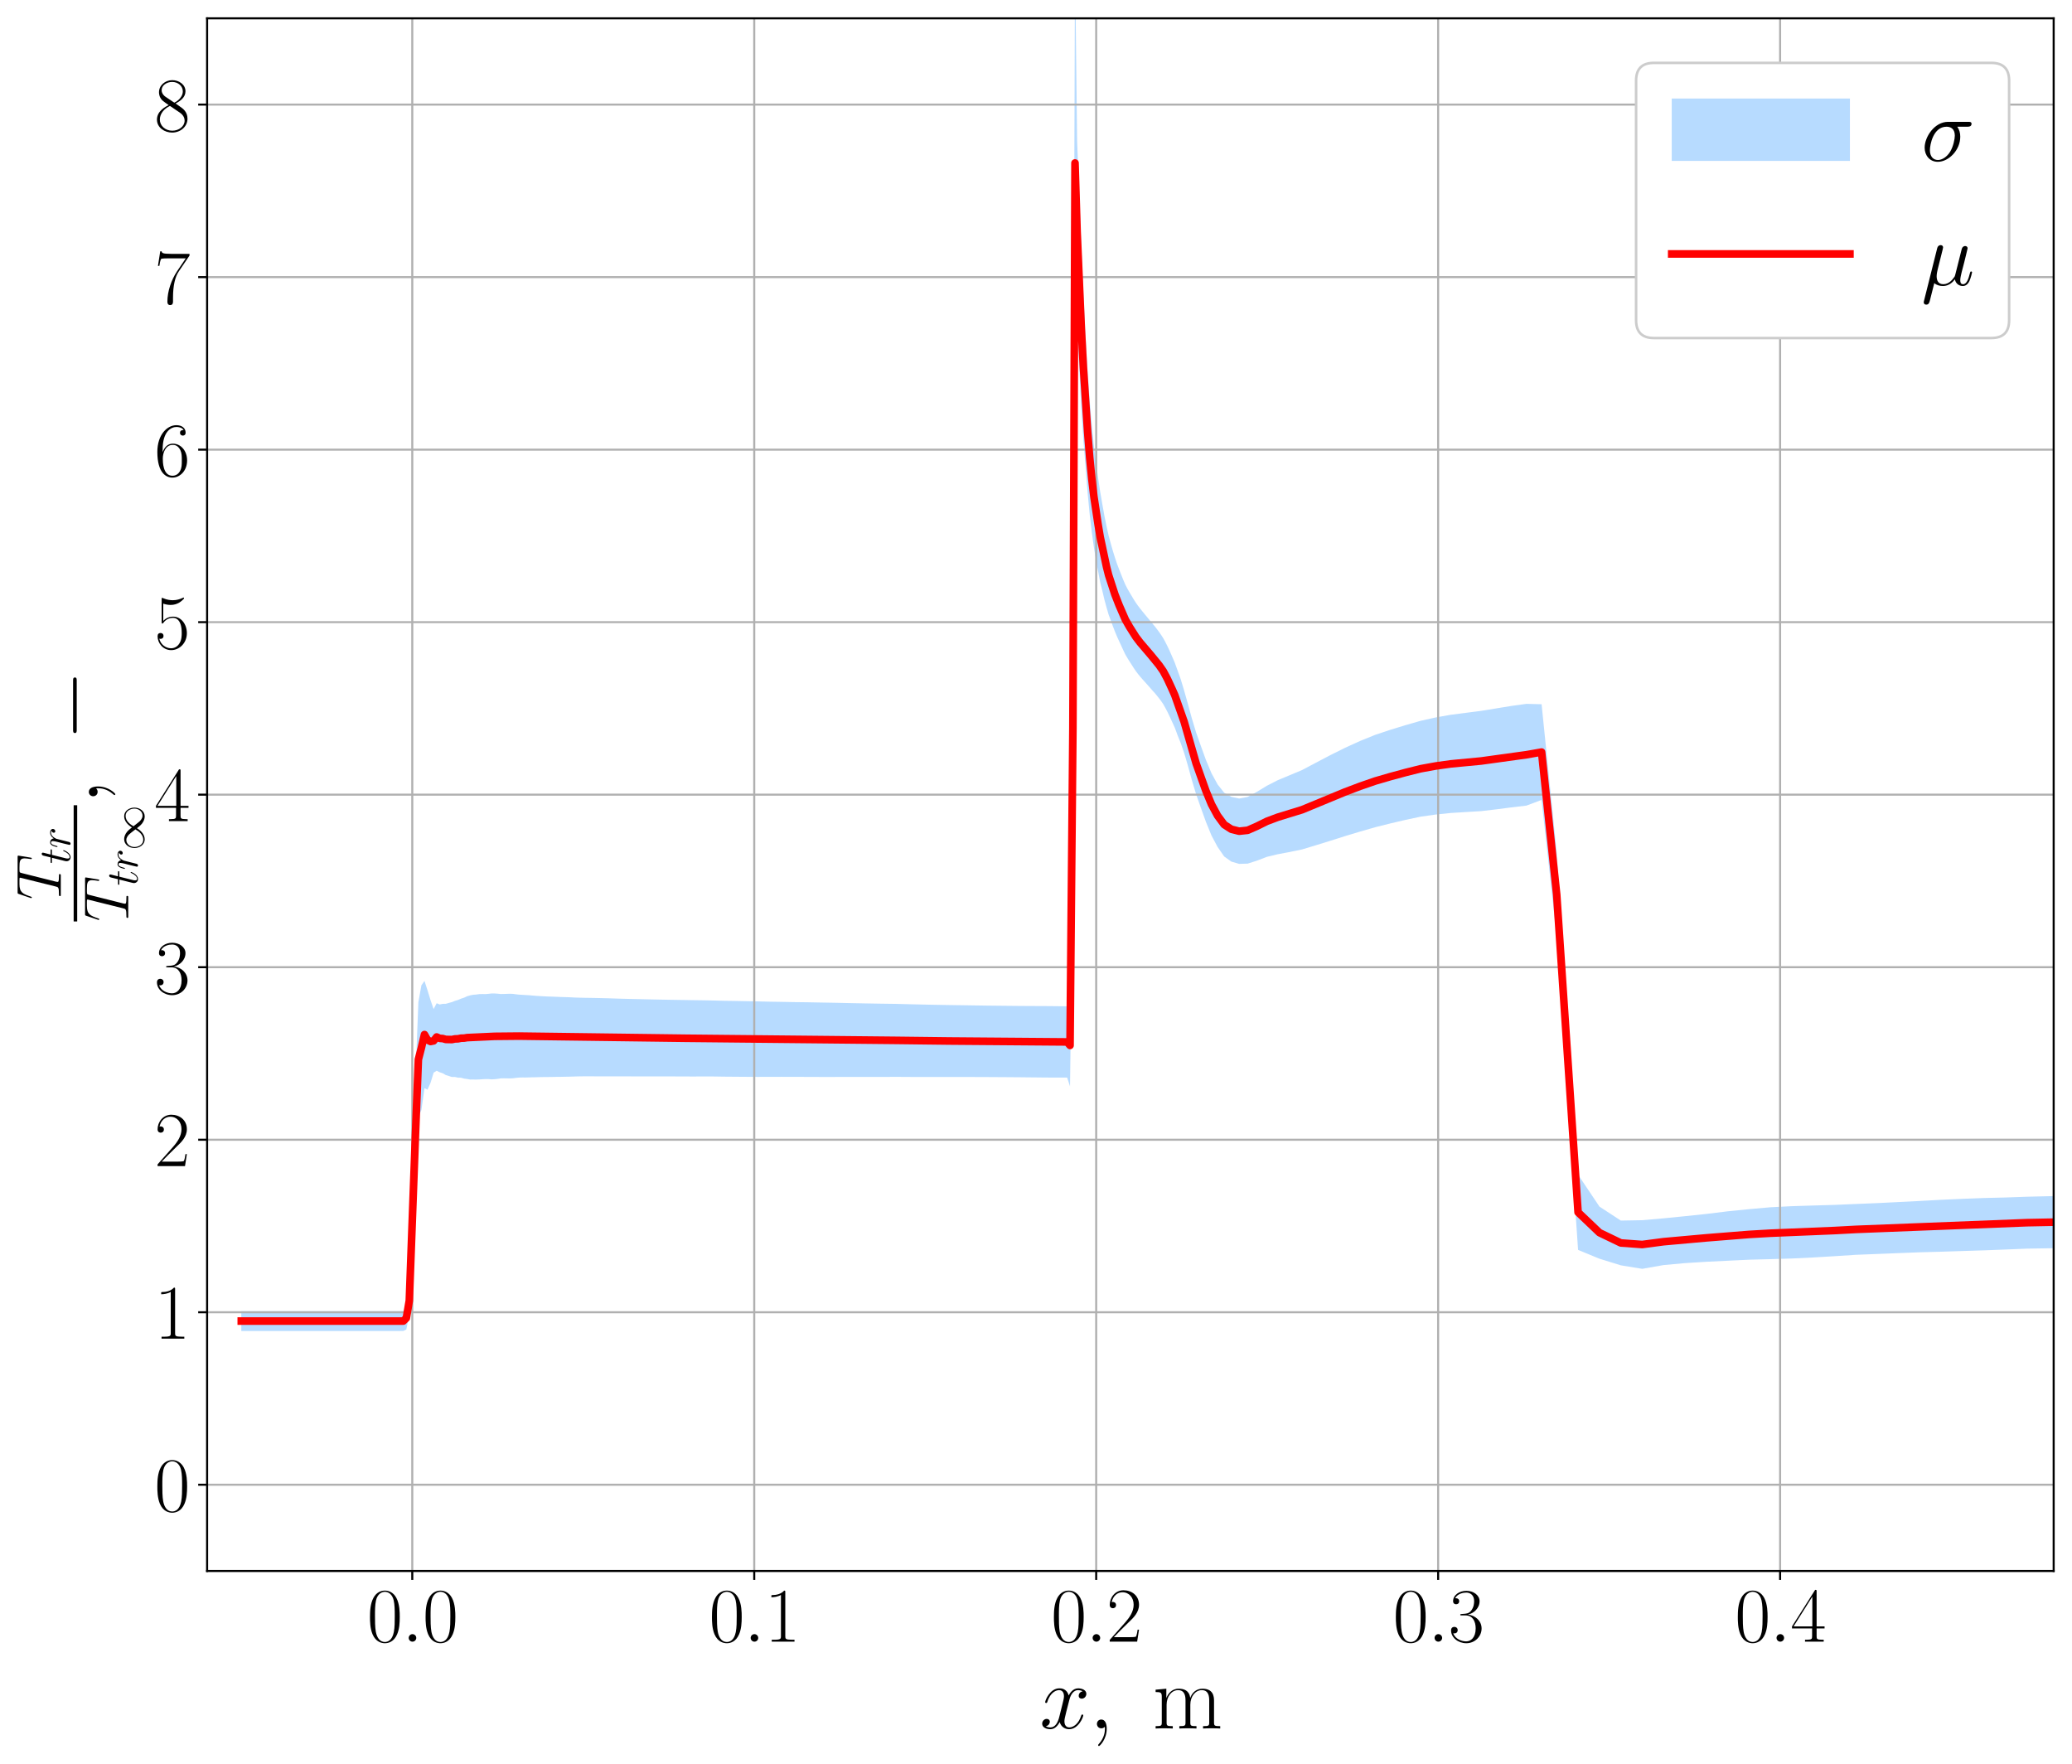<?xml version="1.0" encoding="utf-8" standalone="no"?>
<!DOCTYPE svg PUBLIC "-//W3C//DTD SVG 1.1//EN"
  "http://www.w3.org/Graphics/SVG/1.1/DTD/svg11.dtd">
<svg xmlns:xlink="http://www.w3.org/1999/xlink" width="813.958pt" height="692.806pt" viewBox="0 0 813.958 692.806" xmlns="http://www.w3.org/2000/svg" version="1.1">
 <defs>
  <style type="text/css">*{stroke-linejoin: round; stroke-linecap: butt}</style>
 </defs>
 <g id="figure_1">
  <g id="patch_1">
   <path d="M 0 692.806 
L 813.958 692.806 
L 813.958 0 
L 0 0 
z
" style="fill: #ffffff"/>
  </g>
  <g id="axes_1">
   <g id="patch_2">
    <path d="M 81.358 617.04 
L 806.758 617.04 
L 806.758 7.2 
L 81.358 7.2 
z
" style="fill: #ffffff"/>
   </g>
   <g id="PolyCollection_1">
    <path d="M 94.791 522.77 
L 94.791 514.982 
L 113.048 514.982 
L 126.376 514.982 
L 136.106 514.982 
L 143.208 514.982 
L 148.394 514.982 
L 152.181 514.982 
L 154.946 514.982 
L 156.966 514.982 
L 158.442 514.968 
L 159.621 513.223 
L 160.789 505.365 
L 161.958 462.796 
L 163.155 424.509 
L 164.353 393.59 
L 165.55 386.978 
L 166.748 385.282 
L 167.945 388.95 
L 169.143 392.861 
L 170.341 396.332 
L 171.538 394.029 
L 172.736 394.524 
L 173.933 394.276 
L 175.131 394.259 
L 176.328 393.913 
L 177.526 393.599 
L 178.724 393.106 
L 179.921 392.755 
L 181.119 392.239 
L 182.316 391.849 
L 183.514 391.29 
L 184.711 390.943 
L 185.909 390.708 
L 187.106 390.622 
L 188.304 390.451 
L 189.502 390.422 
L 190.699 390.443 
L 191.897 390.341 
L 193.094 390.2 
L 194.292 390.212 
L 195.489 390.28 
L 196.687 390.414 
L 197.885 390.397 
L 199.082 390.355 
L 200.28 390.315 
L 201.477 390.359 
L 202.675 390.526 
L 203.872 390.656 
L 205.1 390.733 
L 206.372 390.808 
L 207.689 390.887 
L 209.055 391.003 
L 210.471 391.128 
L 211.94 391.215 
L 213.463 391.308 
L 215.042 391.386 
L 216.68 391.438 
L 218.377 391.503 
L 220.136 391.579 
L 221.96 391.631 
L 223.85 391.696 
L 225.812 391.797 
L 227.844 391.866 
L 229.951 391.908 
L 232.137 391.939 
L 234.402 391.983 
L 236.751 392.036 
L 239.187 392.098 
L 241.711 392.189 
L 244.329 392.266 
L 247.044 392.336 
L 249.858 392.398 
L 252.776 392.465 
L 255.801 392.536 
L 258.937 392.6 
L 262.189 392.665 
L 265.561 392.723 
L 269.057 392.775 
L 272.681 392.836 
L 276.439 392.89 
L 280.336 392.961 
L 284.376 393.078 
L 288.565 393.135 
L 292.908 393.223 
L 297.411 393.305 
L 302.08 393.42 
L 306.921 393.499 
L 311.915 393.593 
L 317.053 393.654 
L 322.38 393.757 
L 327.904 393.851 
L 333.631 393.979 
L 339.569 394.095 
L 345.726 394.204 
L 352.11 394.293 
L 358.729 394.466 
L 365.592 394.62 
L 372.709 394.745 
L 380.087 394.853 
L 387.738 394.968 
L 395.291 395.05 
L 400.928 395.108 
L 404.942 395.129 
L 407.801 395.145 
L 409.838 395.15 
L 411.29 395.161 
L 412.431 395.172 
L 413.562 395.181 
L 414.693 395.192 
L 415.824 395.203 
L 416.955 395.214 
L 418.086 395.224 
L 419.217 395.234 
L 420.348 394.504 
L 421.479 236.907 
L 422.304 -16.44 
L 423.128 55.449 
L 423.953 76.274 
L 424.778 97.668 
L 425.603 115.798 
L 426.428 131.474 
L 427.252 145.536 
L 428.077 157.381 
L 428.902 167.081 
L 429.727 175.185 
L 430.552 181.815 
L 431.376 187.667 
L 432.201 193.187 
L 433.026 197.962 
L 433.851 202.606 
L 434.676 206.639 
L 435.5 210.362 
L 436.325 213.403 
L 437.15 216.295 
L 437.975 218.965 
L 438.8 221.419 
L 439.624 223.608 
L 440.449 225.705 
L 441.274 227.788 
L 442.099 229.693 
L 442.924 231.268 
L 443.748 232.723 
L 444.573 234.092 
L 445.398 235.485 
L 446.223 236.755 
L 447.048 237.925 
L 447.872 238.997 
L 448.697 240.034 
L 449.522 241.045 
L 450.347 242.033 
L 451.172 243.028 
L 451.996 244.007 
L 452.821 245.03 
L 453.646 246.003 
L 454.471 247.07 
L 455.296 248.18 
L 456.12 249.356 
L 456.945 250.625 
L 457.77 252.132 
L 458.603 253.777 
L 459.488 255.664 
L 460.451 257.857 
L 461.489 260.265 
L 462.616 263.409 
L 463.84 266.811 
L 465.166 271.22 
L 466.605 276.31 
L 468.17 282.038 
L 469.871 287.695 
L 471.721 292.902 
L 473.733 298.489 
L 475.923 303.709 
L 478.305 308.074 
L 480.899 311.354 
L 483.719 312.985 
L 486.788 313.634 
L 490.122 313.024 
L 493.746 311.002 
L 497.678 308.62 
L 501.937 306.438 
L 506.54 304.521 
L 511.5 302.447 
L 516.818 299.631 
L 522.477 296.656 
L 528.391 293.711 
L 534.33 291.013 
L 540.268 288.609 
L 546.207 286.638 
L 552.145 284.815 
L 558.084 283.107 
L 564.022 281.786 
L 569.961 280.736 
L 575.899 279.97 
L 581.838 279.207 
L 587.776 278.237 
L 593.715 277.269 
L 599.653 276.446 
L 605.592 276.6 
L 611.531 334.841 
L 619.926 461.381 
L 628.322 473.909 
L 636.718 479.401 
L 645.114 479.251 
L 653.51 478.521 
L 661.906 477.681 
L 670.301 476.798 
L 678.697 475.766 
L 687.093 474.92 
L 695.489 474.172 
L 703.885 473.748 
L 712.281 473.485 
L 720.676 473.243 
L 729.072 472.884 
L 737.468 472.541 
L 745.864 472.12 
L 754.26 471.698 
L 762.656 471.231 
L 771.051 470.858 
L 779.447 470.537 
L 787.843 470.335 
L 796.239 470.036 
L 804.635 469.831 
L 813.031 469.618 
L 813.031 490.183 
L 813.031 490.183 
L 804.635 490.288 
L 796.239 490.424 
L 787.843 490.772 
L 779.447 491.093 
L 771.051 491.354 
L 762.656 491.628 
L 754.26 491.853 
L 745.864 492.183 
L 737.468 492.517 
L 729.072 492.847 
L 720.676 493.392 
L 712.281 493.892 
L 703.885 494.299 
L 695.489 494.552 
L 687.093 494.772 
L 678.697 495.175 
L 670.301 495.583 
L 661.906 496.114 
L 653.51 496.877 
L 645.114 498.355 
L 636.718 496.978 
L 628.322 494.381 
L 619.926 490.914 
L 611.531 367.87 
L 605.592 314.178 
L 599.653 316.415 
L 593.715 317.115 
L 587.776 317.887 
L 581.838 318.582 
L 575.899 318.941 
L 569.961 319.308 
L 564.022 319.92 
L 558.084 320.759 
L 552.145 322.019 
L 546.207 323.411 
L 540.268 324.899 
L 534.33 326.603 
L 528.391 328.393 
L 522.477 330.27 
L 516.818 332.02 
L 511.5 333.631 
L 506.54 334.657 
L 501.937 335.519 
L 497.678 336.541 
L 493.746 338.048 
L 490.122 339.204 
L 486.788 339.302 
L 483.719 338.408 
L 480.899 336.388 
L 478.305 332.645 
L 475.923 328.171 
L 473.733 322.804 
L 471.721 317.218 
L 469.871 311.936 
L 468.17 306.272 
L 466.605 300.571 
L 465.166 295.69 
L 463.84 291.881 
L 462.616 288.838 
L 461.489 285.776 
L 460.451 283.513 
L 459.488 281.41 
L 458.603 279.574 
L 457.77 278.005 
L 456.945 276.527 
L 456.12 275.343 
L 455.296 274.259 
L 454.471 273.21 
L 453.646 272.211 
L 452.821 271.32 
L 451.996 270.362 
L 451.172 269.433 
L 450.347 268.507 
L 449.522 267.589 
L 448.697 266.675 
L 447.872 265.711 
L 447.048 264.718 
L 446.223 263.616 
L 445.398 262.407 
L 444.573 261.107 
L 443.748 259.844 
L 442.924 258.508 
L 442.099 257.104 
L 441.274 255.399 
L 440.449 253.582 
L 439.624 251.807 
L 438.8 250.002 
L 437.975 248.013 
L 437.15 245.883 
L 436.325 243.613 
L 435.5 241.396 
L 434.676 238.543 
L 433.851 235.504 
L 433.026 231.998 
L 432.201 228.697 
L 431.376 224.399 
L 430.552 220.008 
L 429.727 215.01 
L 428.902 209.06 
L 428.077 202.088 
L 427.252 193.499 
L 426.428 183.164 
L 425.603 172.947 
L 424.778 160.24 
L 423.953 144.059 
L 423.128 126.487 
L 422.304 144.468 
L 421.479 334.841 
L 420.348 426.707 
L 419.217 423.241 
L 418.086 423.242 
L 416.955 423.243 
L 415.824 423.241 
L 414.693 423.237 
L 413.562 423.233 
L 412.431 423.229 
L 411.29 423.224 
L 409.838 423.212 
L 407.801 423.187 
L 404.942 423.16 
L 400.928 423.116 
L 395.291 423.072 
L 387.738 423.027 
L 380.087 422.997 
L 372.709 422.994 
L 365.592 422.994 
L 358.729 422.993 
L 352.11 422.954 
L 345.726 422.981 
L 339.569 422.973 
L 333.631 422.974 
L 327.904 422.987 
L 322.38 422.99 
L 317.053 422.968 
L 311.915 422.955 
L 306.921 422.943 
L 302.08 422.963 
L 297.411 422.966 
L 292.908 422.942 
L 288.565 422.909 
L 284.376 422.874 
L 280.336 422.81 
L 276.439 422.804 
L 272.681 422.816 
L 269.057 422.811 
L 265.561 422.793 
L 262.189 422.779 
L 258.937 422.771 
L 255.801 422.777 
L 252.776 422.782 
L 249.858 422.788 
L 247.044 422.761 
L 244.329 422.751 
L 241.711 422.749 
L 239.187 422.764 
L 236.751 422.752 
L 234.402 422.758 
L 232.137 422.736 
L 229.951 422.737 
L 227.844 422.758 
L 225.812 422.811 
L 223.85 422.875 
L 221.96 422.909 
L 220.136 422.948 
L 218.377 422.962 
L 216.68 422.993 
L 215.042 423.019 
L 213.463 423.028 
L 211.94 423.057 
L 210.471 423.109 
L 209.055 423.128 
L 207.689 423.173 
L 206.372 423.209 
L 205.1 423.198 
L 203.872 423.239 
L 202.675 423.36 
L 201.477 423.517 
L 200.28 423.573 
L 199.082 423.543 
L 197.885 423.525 
L 196.687 423.555 
L 195.489 423.752 
L 194.292 423.869 
L 193.094 423.944 
L 191.897 423.824 
L 190.699 423.811 
L 189.502 423.885 
L 188.304 423.971 
L 187.106 424.012 
L 185.909 424.005 
L 184.711 424.007 
L 183.514 423.793 
L 182.316 423.637 
L 181.119 423.299 
L 179.921 423.268 
L 178.724 423.002 
L 177.526 423.005 
L 176.328 422.619 
L 175.131 422.256 
L 173.933 421.548 
L 172.736 421.148 
L 171.538 420.561 
L 170.341 421.305 
L 169.143 425.265 
L 167.945 427.99 
L 166.748 427.397 
L 165.55 435.98 
L 164.353 438.652 
L 163.155 469.548 
L 161.958 493.302 
L 160.789 516.354 
L 159.621 522.176 
L 158.442 522.756 
L 156.966 522.77 
L 154.946 522.77 
L 152.181 522.77 
L 148.394 522.77 
L 143.208 522.77 
L 136.106 522.77 
L 126.376 522.77 
L 113.048 522.77 
L 94.791 522.77 
z
" clip-path="url(#pfc64d8065b)" style="fill: #99ccff; fill-opacity: 0.7"/>
   </g>
   <g id="matplotlib.axis_1">
    <g id="xtick_1">
     <g id="line2d_1">
      <path d="M 161.958 617.04 
L 161.958 7.2 
" clip-path="url(#pfc64d8065b)" style="fill: none; stroke: #b0b0b0; stroke-width: 0.8; stroke-linecap: square"/>
     </g>
     <g id="line2d_2">
      <defs>
       <path id="m3739253b05" d="M 0 0 
L 0 3.5 
" style="stroke: #000000; stroke-width: 0.8"/>
      </defs>
      <g>
       <use xlink:href="#m3739253b05" x="161.958" y="617.04" style="stroke: #000000; stroke-width: 0.8"/>
      </g>
     </g>
     <g id="text_1">
      <!-- $\mathdefault{0.0}$ -->
      <g transform="translate(144.186 644.795)scale(0.3 -0.3)">
       <defs>
        <path id="CMR17-30" d="M 2688 2025 
C 2688 2416 2682 3080 2413 3591 
C 2176 4039 1798 4198 1466 4198 
C 1158 4198 768 4058 525 3597 
C 269 3118 243 2524 243 2025 
C 243 1661 250 1106 448 619 
C 723 -39 1216 -128 1466 -128 
C 1760 -128 2208 -7 2470 600 
C 2662 1042 2688 1559 2688 2025 
z
M 1466 -26 
C 1056 -26 813 325 723 812 
C 653 1188 653 1738 653 2096 
C 653 2588 653 2997 736 3387 
C 858 3929 1216 4096 1466 4096 
C 1728 4096 2067 3923 2189 3400 
C 2272 3036 2278 2607 2278 2096 
C 2278 1680 2278 1169 2202 792 
C 2067 95 1690 -26 1466 -26 
z
" transform="scale(0.016)"/>
        <path id="CMMI12-3a" d="M 1178 307 
C 1178 492 1024 619 870 619 
C 685 619 557 466 557 313 
C 557 128 710 0 864 0 
C 1050 0 1178 153 1178 307 
z
" transform="scale(0.016)"/>
       </defs>
       <use xlink:href="#CMR17-30" transform="scale(0.996)"/>
       <use xlink:href="#CMMI12-3a" transform="translate(45.69 0)scale(0.996)"/>
       <use xlink:href="#CMR17-30" transform="translate(72.788 0)scale(0.996)"/>
      </g>
     </g>
    </g>
    <g id="xtick_2">
     <g id="line2d_3">
      <path d="M 296.291 617.04 
L 296.291 7.2 
" clip-path="url(#pfc64d8065b)" style="fill: none; stroke: #b0b0b0; stroke-width: 0.8; stroke-linecap: square"/>
     </g>
     <g id="line2d_4">
      <g>
       <use xlink:href="#m3739253b05" x="296.291" y="617.04" style="stroke: #000000; stroke-width: 0.8"/>
      </g>
     </g>
     <g id="text_2">
      <!-- $\mathdefault{0.1}$ -->
      <g transform="translate(278.519 644.795)scale(0.3 -0.3)">
       <defs>
        <path id="CMR17-31" d="M 1702 4058 
C 1702 4192 1696 4192 1606 4192 
C 1357 3916 979 3827 621 3827 
C 602 3827 570 3827 563 3808 
C 557 3795 557 3782 557 3648 
C 755 3648 1088 3686 1344 3839 
L 1344 461 
C 1344 236 1331 160 781 160 
L 589 160 
L 589 0 
C 896 0 1216 0 1523 0 
C 1830 0 2150 0 2458 0 
L 2458 160 
L 2266 160 
C 1715 160 1702 230 1702 458 
L 1702 4058 
z
" transform="scale(0.016)"/>
       </defs>
       <use xlink:href="#CMR17-30" transform="scale(0.996)"/>
       <use xlink:href="#CMMI12-3a" transform="translate(45.69 0)scale(0.996)"/>
       <use xlink:href="#CMR17-31" transform="translate(72.788 0)scale(0.996)"/>
      </g>
     </g>
    </g>
    <g id="xtick_3">
     <g id="line2d_5">
      <path d="M 430.624 617.04 
L 430.624 7.2 
" clip-path="url(#pfc64d8065b)" style="fill: none; stroke: #b0b0b0; stroke-width: 0.8; stroke-linecap: square"/>
     </g>
     <g id="line2d_6">
      <g>
       <use xlink:href="#m3739253b05" x="430.624" y="617.04" style="stroke: #000000; stroke-width: 0.8"/>
      </g>
     </g>
     <g id="text_3">
      <!-- $\mathdefault{0.2}$ -->
      <g transform="translate(412.853 644.795)scale(0.3 -0.3)">
       <defs>
        <path id="CMR17-32" d="M 2669 989 
L 2554 989 
C 2490 536 2438 459 2413 420 
C 2381 369 1920 369 1830 369 
L 602 369 
C 832 619 1280 1072 1824 1597 
C 2214 1967 2669 2402 2669 3035 
C 2669 3790 2067 4224 1395 4224 
C 691 4224 262 3604 262 3030 
C 262 2780 448 2748 525 2748 
C 589 2748 781 2787 781 3010 
C 781 3207 614 3264 525 3264 
C 486 3264 448 3258 422 3245 
C 544 3790 915 4058 1306 4058 
C 1862 4058 2227 3617 2227 3035 
C 2227 2479 1901 2000 1536 1584 
L 262 146 
L 262 0 
L 2515 0 
L 2669 989 
z
" transform="scale(0.016)"/>
       </defs>
       <use xlink:href="#CMR17-30" transform="scale(0.996)"/>
       <use xlink:href="#CMMI12-3a" transform="translate(45.69 0)scale(0.996)"/>
       <use xlink:href="#CMR17-32" transform="translate(72.788 0)scale(0.996)"/>
      </g>
     </g>
    </g>
    <g id="xtick_4">
     <g id="line2d_7">
      <path d="M 564.958 617.04 
L 564.958 7.2 
" clip-path="url(#pfc64d8065b)" style="fill: none; stroke: #b0b0b0; stroke-width: 0.8; stroke-linecap: square"/>
     </g>
     <g id="line2d_8">
      <g>
       <use xlink:href="#m3739253b05" x="564.958" y="617.04" style="stroke: #000000; stroke-width: 0.8"/>
      </g>
     </g>
     <g id="text_4">
      <!-- $\mathdefault{0.3}$ -->
      <g transform="translate(547.186 644.795)scale(0.3 -0.3)">
       <defs>
        <path id="CMR17-33" d="M 1414 2157 
C 1984 2157 2234 1662 2234 1090 
C 2234 320 1824 25 1453 25 
C 1114 25 563 194 390 693 
C 422 680 454 680 486 680 
C 640 680 755 782 755 948 
C 755 1133 614 1216 486 1216 
C 378 1216 211 1165 211 926 
C 211 335 787 -128 1466 -128 
C 2176 -128 2720 430 2720 1085 
C 2720 1707 2208 2157 1600 2227 
C 2086 2328 2554 2756 2554 3329 
C 2554 3820 2048 4179 1472 4179 
C 890 4179 378 3829 378 3329 
C 378 3110 544 3072 627 3072 
C 762 3072 877 3155 877 3321 
C 877 3486 762 3569 627 3569 
C 602 3569 570 3569 544 3557 
C 730 3959 1235 4032 1459 4032 
C 1683 4032 2106 3925 2106 3320 
C 2106 3143 2080 2828 1862 2550 
C 1670 2304 1453 2304 1242 2284 
C 1210 2284 1062 2269 1037 2269 
C 992 2263 966 2257 966 2208 
C 966 2163 973 2157 1101 2157 
L 1414 2157 
z
" transform="scale(0.016)"/>
       </defs>
       <use xlink:href="#CMR17-30" transform="scale(0.996)"/>
       <use xlink:href="#CMMI12-3a" transform="translate(45.69 0)scale(0.996)"/>
       <use xlink:href="#CMR17-33" transform="translate(72.788 0)scale(0.996)"/>
      </g>
     </g>
    </g>
    <g id="xtick_5">
     <g id="line2d_9">
      <path d="M 699.291 617.04 
L 699.291 7.2 
" clip-path="url(#pfc64d8065b)" style="fill: none; stroke: #b0b0b0; stroke-width: 0.8; stroke-linecap: square"/>
     </g>
     <g id="line2d_10">
      <g>
       <use xlink:href="#m3739253b05" x="699.291" y="617.04" style="stroke: #000000; stroke-width: 0.8"/>
      </g>
     </g>
     <g id="text_5">
      <!-- $\mathdefault{0.4}$ -->
      <g transform="translate(681.519 644.795)scale(0.3 -0.3)">
       <defs>
        <path id="CMR17-34" d="M 2150 4122 
C 2150 4256 2144 4256 2029 4256 
L 128 1254 
L 128 1088 
L 1779 1088 
L 1779 457 
C 1779 224 1766 160 1318 160 
L 1197 160 
L 1197 0 
C 1402 0 1747 0 1965 0 
C 2182 0 2528 0 2733 0 
L 2733 160 
L 2611 160 
C 2163 160 2150 224 2150 457 
L 2150 1088 
L 2803 1088 
L 2803 1254 
L 2150 1254 
L 2150 4122 
z
M 1798 3703 
L 1798 1254 
L 256 1254 
L 1798 3703 
z
" transform="scale(0.016)"/>
       </defs>
       <use xlink:href="#CMR17-30" transform="scale(0.996)"/>
       <use xlink:href="#CMMI12-3a" transform="translate(45.69 0)scale(0.996)"/>
       <use xlink:href="#CMR17-34" transform="translate(72.788 0)scale(0.996)"/>
      </g>
     </g>
    </g>
    <g id="text_6">
     <!-- $x, \; \mathrm{m} $ -->
     <g transform="translate(408.405 678.824)scale(0.35 -0.35)">
      <defs>
       <path id="CMMI12-78" d="M 3034 2606 
C 2829 2567 2752 2414 2752 2293 
C 2752 2139 2874 2088 2963 2088 
C 3155 2088 3290 2254 3290 2427 
C 3290 2695 2982 2816 2714 2816 
C 2323 2816 2106 2433 2048 2312 
C 1901 2816 1504 2816 1389 2816 
C 736 2816 390 1980 390 1839 
C 390 1814 416 1782 461 1782 
C 512 1782 525 1820 538 1846 
C 755 2555 1184 2689 1370 2689 
C 1658 2689 1715 2420 1715 2267 
C 1715 2127 1677 1980 1600 1673 
L 1382 798 
C 1286 415 1101 64 762 64 
C 730 64 570 64 435 147 
C 666 192 717 383 717 460 
C 717 588 621 664 499 664 
C 346 664 179 530 179 326 
C 179 57 480 -64 755 -64 
C 1062 -64 1280 179 1414 441 
C 1517 64 1837 -64 2074 -64 
C 2726 -64 3072 773 3072 913 
C 3072 945 3046 971 3008 971 
C 2950 971 2944 939 2925 888 
C 2752 326 2381 64 2093 64 
C 1869 64 1747 230 1747 492 
C 1747 632 1773 734 1875 1156 
L 2099 2024 
C 2195 2408 2413 2689 2707 2689 
C 2720 2689 2899 2689 3034 2606 
z
" transform="scale(0.016)"/>
       <path id="CMMI12-3b" d="M 1248 -31 
C 1248 343 1126 619 864 619 
C 659 619 557 453 557 313 
C 557 172 653 0 870 0 
C 954 0 1024 26 1082 83 
C 1094 96 1101 96 1107 96 
C 1120 96 1120 5 1120 -27 
C 1120 -240 1082 -659 710 -1080 
C 640 -1157 640 -1170 640 -1183 
C 640 -1216 672 -1248 704 -1248 
C 755 -1248 1248 -771 1248 -31 
z
" transform="scale(0.016)"/>
       <path id="CMR17-6d" d="M 4326 1933 
C 4326 2252 4269 2790 3507 2790 
C 3072 2790 2771 2496 2656 2151 
L 2650 2151 
C 2573 2676 2195 2790 1837 2790 
C 1331 2790 1069 2400 973 2144 
L 966 2144 
L 966 2790 
L 211 2720 
L 211 2554 
C 589 2554 646 2515 646 2208 
L 646 428 
C 646 184 621 153 211 153 
L 211 -13 
C 365 0 646 0 813 0 
C 979 0 1267 0 1421 -13 
L 1421 153 
C 1011 153 986 178 986 428 
L 986 1658 
C 986 2247 1344 2688 1792 2688 
C 2266 2688 2317 2266 2317 1958 
L 2317 428 
C 2317 184 2291 153 1882 153 
L 1882 -13 
C 2035 0 2317 0 2483 0 
C 2650 0 2938 0 3091 -13 
L 3091 153 
C 2682 153 2656 178 2656 428 
L 2656 1658 
C 2656 2247 3014 2688 3462 2688 
C 3936 2688 3987 2266 3987 1958 
L 3987 428 
C 3987 184 3962 153 3552 153 
L 3552 -13 
C 3706 0 3987 0 4154 0 
C 4320 0 4608 0 4762 -13 
L 4762 153 
C 4352 153 4326 178 4326 428 
L 4326 1933 
z
" transform="scale(0.016)"/>
      </defs>
      <use xlink:href="#CMMI12-78" transform="scale(0.996)"/>
      <use xlink:href="#CMMI12-3b" transform="translate(55.434 0)scale(0.996)"/>
      <use xlink:href="#CMR17-6d" transform="translate(126.81 0)scale(0.996)"/>
     </g>
    </g>
   </g>
   <g id="matplotlib.axis_2">
    <g id="ytick_1">
     <g id="line2d_11">
      <path d="M 81.358 583.16 
L 806.758 583.16 
" clip-path="url(#pfc64d8065b)" style="fill: none; stroke: #b0b0b0; stroke-width: 0.8; stroke-linecap: square"/>
     </g>
     <g id="line2d_12">
      <defs>
       <path id="mc72252bcf4" d="M 0 0 
L -3.5 0 
" style="stroke: #000000; stroke-width: 0.8"/>
      </defs>
      <g>
       <use xlink:href="#mc72252bcf4" x="81.358" y="583.16" style="stroke: #000000; stroke-width: 0.8"/>
      </g>
     </g>
     <g id="text_7">
      <!-- $\mathdefault{0}$ -->
      <g transform="translate(60.65 593.538)scale(0.3 -0.3)">
       <use xlink:href="#CMR17-30" transform="scale(0.996)"/>
      </g>
     </g>
    </g>
    <g id="ytick_2">
     <g id="line2d_13">
      <path d="M 81.358 515.4 
L 806.758 515.4 
" clip-path="url(#pfc64d8065b)" style="fill: none; stroke: #b0b0b0; stroke-width: 0.8; stroke-linecap: square"/>
     </g>
     <g id="line2d_14">
      <g>
       <use xlink:href="#mc72252bcf4" x="81.358" y="515.4" style="stroke: #000000; stroke-width: 0.8"/>
      </g>
     </g>
     <g id="text_8">
      <!-- $\mathdefault{1}$ -->
      <g transform="translate(60.65 525.778)scale(0.3 -0.3)">
       <use xlink:href="#CMR17-31" transform="scale(0.996)"/>
      </g>
     </g>
    </g>
    <g id="ytick_3">
     <g id="line2d_15">
      <path d="M 81.358 447.64 
L 806.758 447.64 
" clip-path="url(#pfc64d8065b)" style="fill: none; stroke: #b0b0b0; stroke-width: 0.8; stroke-linecap: square"/>
     </g>
     <g id="line2d_16">
      <g>
       <use xlink:href="#mc72252bcf4" x="81.358" y="447.64" style="stroke: #000000; stroke-width: 0.8"/>
      </g>
     </g>
     <g id="text_9">
      <!-- $\mathdefault{2}$ -->
      <g transform="translate(60.65 458.018)scale(0.3 -0.3)">
       <use xlink:href="#CMR17-32" transform="scale(0.996)"/>
      </g>
     </g>
    </g>
    <g id="ytick_4">
     <g id="line2d_17">
      <path d="M 81.358 379.88 
L 806.758 379.88 
" clip-path="url(#pfc64d8065b)" style="fill: none; stroke: #b0b0b0; stroke-width: 0.8; stroke-linecap: square"/>
     </g>
     <g id="line2d_18">
      <g>
       <use xlink:href="#mc72252bcf4" x="81.358" y="379.88" style="stroke: #000000; stroke-width: 0.8"/>
      </g>
     </g>
     <g id="text_10">
      <!-- $\mathdefault{3}$ -->
      <g transform="translate(60.65 390.258)scale(0.3 -0.3)">
       <use xlink:href="#CMR17-33" transform="scale(0.996)"/>
      </g>
     </g>
    </g>
    <g id="ytick_5">
     <g id="line2d_19">
      <path d="M 81.358 312.12 
L 806.758 312.12 
" clip-path="url(#pfc64d8065b)" style="fill: none; stroke: #b0b0b0; stroke-width: 0.8; stroke-linecap: square"/>
     </g>
     <g id="line2d_20">
      <g>
       <use xlink:href="#mc72252bcf4" x="81.358" y="312.12" style="stroke: #000000; stroke-width: 0.8"/>
      </g>
     </g>
     <g id="text_11">
      <!-- $\mathdefault{4}$ -->
      <g transform="translate(60.65 322.498)scale(0.3 -0.3)">
       <use xlink:href="#CMR17-34" transform="scale(0.996)"/>
      </g>
     </g>
    </g>
    <g id="ytick_6">
     <g id="line2d_21">
      <path d="M 81.358 244.36 
L 806.758 244.36 
" clip-path="url(#pfc64d8065b)" style="fill: none; stroke: #b0b0b0; stroke-width: 0.8; stroke-linecap: square"/>
     </g>
     <g id="line2d_22">
      <g>
       <use xlink:href="#mc72252bcf4" x="81.358" y="244.36" style="stroke: #000000; stroke-width: 0.8"/>
      </g>
     </g>
     <g id="text_12">
      <!-- $\mathdefault{5}$ -->
      <g transform="translate(60.65 254.738)scale(0.3 -0.3)">
       <defs>
        <path id="CMR17-35" d="M 730 3692 
C 794 3666 1056 3584 1325 3584 
C 1920 3584 2246 3911 2432 4100 
C 2432 4157 2432 4192 2394 4192 
C 2387 4192 2374 4192 2323 4163 
C 2099 4058 1837 3973 1517 3973 
C 1325 3973 1037 3999 723 4139 
C 653 4171 640 4171 634 4171 
C 602 4171 595 4164 595 4037 
L 595 2203 
C 595 2089 595 2057 659 2057 
C 691 2057 704 2070 736 2114 
C 941 2401 1222 2522 1542 2522 
C 1766 2522 2246 2382 2246 1289 
C 2246 1085 2246 715 2054 421 
C 1894 159 1645 25 1370 25 
C 947 25 518 320 403 814 
C 429 807 480 795 506 795 
C 589 795 749 840 749 1038 
C 749 1210 627 1280 506 1280 
C 358 1280 262 1190 262 1011 
C 262 454 704 -128 1382 -128 
C 2042 -128 2669 440 2669 1264 
C 2669 2030 2170 2624 1549 2624 
C 1222 2624 947 2503 730 2274 
L 730 3692 
z
" transform="scale(0.016)"/>
       </defs>
       <use xlink:href="#CMR17-35" transform="scale(0.996)"/>
      </g>
     </g>
    </g>
    <g id="ytick_7">
     <g id="line2d_23">
      <path d="M 81.358 176.6 
L 806.758 176.6 
" clip-path="url(#pfc64d8065b)" style="fill: none; stroke: #b0b0b0; stroke-width: 0.8; stroke-linecap: square"/>
     </g>
     <g id="line2d_24">
      <g>
       <use xlink:href="#mc72252bcf4" x="81.358" y="176.6" style="stroke: #000000; stroke-width: 0.8"/>
      </g>
     </g>
     <g id="text_13">
      <!-- $\mathdefault{6}$ -->
      <g transform="translate(60.65 186.978)scale(0.3 -0.3)">
       <defs>
        <path id="CMR17-36" d="M 678 2176 
C 678 3690 1395 4032 1811 4032 
C 1946 4032 2272 4009 2400 3776 
C 2298 3776 2106 3776 2106 3553 
C 2106 3381 2246 3323 2336 3323 
C 2394 3323 2566 3348 2566 3560 
C 2566 3954 2246 4179 1805 4179 
C 1043 4179 243 3390 243 1984 
C 243 253 966 -128 1478 -128 
C 2099 -128 2688 427 2688 1283 
C 2688 2081 2170 2662 1517 2662 
C 1126 2662 838 2407 678 1960 
L 678 2176 
z
M 1478 25 
C 691 25 691 1200 691 1436 
C 691 1896 909 2560 1504 2560 
C 1613 2560 1926 2560 2138 2120 
C 2253 1870 2253 1609 2253 1289 
C 2253 944 2253 690 2118 434 
C 1978 171 1773 25 1478 25 
z
" transform="scale(0.016)"/>
       </defs>
       <use xlink:href="#CMR17-36" transform="scale(0.996)"/>
      </g>
     </g>
    </g>
    <g id="ytick_8">
     <g id="line2d_25">
      <path d="M 81.358 108.84 
L 806.758 108.84 
" clip-path="url(#pfc64d8065b)" style="fill: none; stroke: #b0b0b0; stroke-width: 0.8; stroke-linecap: square"/>
     </g>
     <g id="line2d_26">
      <g>
       <use xlink:href="#mc72252bcf4" x="81.358" y="108.84" style="stroke: #000000; stroke-width: 0.8"/>
      </g>
     </g>
     <g id="text_14">
      <!-- $\mathdefault{7}$ -->
      <g transform="translate(60.65 119.218)scale(0.3 -0.3)">
       <defs>
        <path id="CMR17-37" d="M 2886 3941 
L 2886 4081 
L 1382 4081 
C 634 4081 621 4165 595 4288 
L 480 4288 
L 294 3094 
L 410 3094 
C 429 3215 474 3540 550 3661 
C 589 3712 1062 3712 1171 3712 
L 2579 3712 
L 1869 2661 
C 1395 1954 1069 999 1069 165 
C 1069 89 1069 -128 1299 -128 
C 1530 -128 1530 89 1530 171 
L 1530 465 
C 1530 1508 1709 2196 2003 2636 
L 2886 3941 
z
" transform="scale(0.016)"/>
       </defs>
       <use xlink:href="#CMR17-37" transform="scale(0.996)"/>
      </g>
     </g>
    </g>
    <g id="ytick_9">
     <g id="line2d_27">
      <path d="M 81.358 41.08 
L 806.758 41.08 
" clip-path="url(#pfc64d8065b)" style="fill: none; stroke: #b0b0b0; stroke-width: 0.8; stroke-linecap: square"/>
     </g>
     <g id="line2d_28">
      <g>
       <use xlink:href="#mc72252bcf4" x="81.358" y="41.08" style="stroke: #000000; stroke-width: 0.8"/>
      </g>
     </g>
     <g id="text_15">
      <!-- $\mathdefault{8}$ -->
      <g transform="translate(60.65 51.458)scale(0.3 -0.3)">
       <defs>
        <path id="CMR17-38" d="M 1741 2264 
C 2144 2467 2554 2773 2554 3263 
C 2554 3841 1990 4179 1472 4179 
C 890 4179 378 3759 378 3180 
C 378 3021 416 2747 666 2505 
C 730 2442 998 2251 1171 2130 
C 883 1983 211 1634 211 934 
C 211 279 838 -128 1459 -128 
C 2144 -128 2720 362 2720 1010 
C 2720 1590 2330 1857 2074 2029 
L 1741 2264 
z
M 902 2822 
C 851 2854 595 3051 595 3351 
C 595 3739 998 4032 1459 4032 
C 1965 4032 2336 3676 2336 3262 
C 2336 2669 1670 2331 1638 2331 
C 1632 2331 1626 2331 1574 2370 
L 902 2822 
z
M 2080 1519 
C 2176 1449 2483 1240 2483 851 
C 2483 381 2010 25 1472 25 
C 890 25 448 438 448 940 
C 448 1443 838 1862 1280 2060 
L 2080 1519 
z
" transform="scale(0.016)"/>
       </defs>
       <use xlink:href="#CMR17-38" transform="scale(0.996)"/>
      </g>
     </g>
    </g>
    <g id="text_16">
     <!-- $\frac{T_{tr}}{T_{tr_\infty}}, \; - $ -->
     <g transform="translate(38.35 361.917)rotate(-90)scale(0.35 -0.35)">
      <defs>
       <path id="CMMI12-54" d="M 2669 3910 
C 2707 4064 2720 4121 2816 4147 
C 2867 4160 3078 4160 3213 4160 
C 3853 4160 4154 4134 4154 3634 
C 4154 3537 4128 3295 4090 3057 
L 4083 2980 
C 4083 2954 4109 2916 4147 2916 
C 4211 2916 4211 2948 4230 3050 
L 4416 4184 
C 4429 4243 4429 4256 4429 4275 
C 4429 4345 4390 4345 4262 4345 
L 762 4345 
C 614 4345 608 4339 570 4224 
L 179 3070 
C 173 3056 154 2986 154 2980 
C 154 2948 179 2916 218 2916 
C 269 2916 282 2941 307 3024 
C 576 3801 710 4160 1562 4160 
L 1990 4160 
C 2144 4160 2208 4160 2208 4089 
C 2208 4069 2208 4057 2176 3941 
L 1318 499 
C 1254 249 1242 185 563 185 
C 403 185 358 185 358 64 
C 358 0 429 0 461 0 
C 621 0 787 0 947 0 
L 1946 0 
C 2106 0 2278 0 2438 0 
C 2509 0 2573 0 2573 121 
C 2573 185 2528 185 2362 185 
C 1786 185 1786 243 1786 339 
C 1786 346 1786 391 1811 494 
L 2669 3910 
z
" transform="scale(0.016)"/>
       <path id="CMMI12-74" d="M 1286 2566 
L 1875 2566 
C 1997 2566 2061 2566 2061 2681 
C 2061 2752 2022 2752 1894 2752 
L 1331 2752 
L 1568 3692 
C 1594 3781 1594 3794 1594 3840 
C 1594 3943 1510 4000 1427 4000 
C 1376 4000 1229 3981 1178 3775 
L 928 2752 
L 326 2752 
C 198 2752 141 2752 141 2630 
C 141 2566 186 2566 307 2566 
L 877 2566 
L 454 881 
C 403 658 384 594 384 511 
C 384 211 595 -64 954 -64 
C 1600 -64 1946 868 1946 912 
C 1946 951 1920 970 1882 970 
C 1869 970 1843 970 1830 944 
C 1824 938 1818 931 1773 829 
C 1638 511 1344 64 973 64 
C 781 64 768 224 768 364 
C 768 370 768 492 787 568 
L 1286 2566 
z
" transform="scale(0.016)"/>
       <path id="CMMI12-72" d="M 2490 2612 
C 2291 2574 2189 2433 2189 2293 
C 2189 2139 2310 2088 2400 2088 
C 2579 2088 2726 2242 2726 2433 
C 2726 2638 2528 2816 2208 2816 
C 1952 2816 1658 2701 1389 2312 
C 1344 2650 1088 2816 832 2816 
C 582 2816 454 2625 378 2484 
C 269 2254 173 1871 173 1839 
C 173 1814 198 1782 243 1782 
C 294 1782 301 1788 339 1935 
C 435 2318 557 2689 813 2689 
C 966 2689 1011 2580 1011 2395 
C 1011 2254 947 2005 902 1807 
L 723 1118 
C 698 996 627 709 595 594 
C 550 428 480 128 480 96 
C 480 6 550 -64 646 -64 
C 717 -64 838 -19 877 109 
C 896 160 1133 1124 1171 1271 
C 1203 1411 1242 1546 1274 1686 
C 1299 1775 1325 1878 1344 1961 
C 1363 2018 1536 2331 1696 2472 
C 1773 2542 1939 2689 2202 2689 
C 2304 2689 2406 2670 2490 2612 
z
" transform="scale(0.016)"/>
       <path id="CMSY10-31" d="M 3251 1730 
C 2906 2166 2829 2262 2630 2422 
C 2272 2710 1914 2825 1587 2825 
C 838 2825 352 2122 352 1374 
C 352 639 826 -70 1562 -70 
C 2298 -70 2829 511 3142 1022 
C 3488 588 3565 492 3763 332 
C 4122 45 4480 -70 4806 -70 
C 5555 -70 6042 633 6042 1380 
C 6042 2115 5568 2825 4832 2825 
C 4096 2825 3565 2242 3251 1730 
z
M 3418 1514 
C 3680 1975 4154 2620 4877 2620 
C 5555 2620 5901 1955 5901 1380 
C 5901 753 5472 236 4909 236 
C 4538 236 4250 505 4115 638 
C 3955 811 3808 1009 3418 1514 
z
M 2976 1240 
C 2714 780 2240 134 1517 134 
C 838 134 493 799 493 1374 
C 493 2000 922 2518 1485 2518 
C 1856 2518 2144 2249 2278 2115 
C 2438 1943 2586 1744 2976 1240 
z
" transform="scale(0.016)"/>
       <path id="CMSY10-0" d="M 4218 1472 
C 4326 1472 4442 1472 4442 1600 
C 4442 1728 4326 1728 4218 1728 
L 755 1728 
C 646 1728 531 1728 531 1600 
C 531 1472 646 1472 755 1472 
L 4218 1472 
z
" transform="scale(0.016)"/>
      </defs>
      <use xlink:href="#CMMI12-54" transform="translate(24.478 41.345)scale(0.697)"/>
      <use xlink:href="#CMMI12-74" transform="translate(64.501 30.884)scale(0.498)"/>
      <use xlink:href="#CMMI12-72" transform="translate(82.114 30.884)scale(0.498)"/>
      <use xlink:href="#CMMI12-54" transform="translate(0 -34.355)scale(0.697)"/>
      <use xlink:href="#CMMI12-74" transform="translate(40.022 -44.816)scale(0.498)"/>
      <use xlink:href="#CMMI12-72" transform="translate(57.636 -44.816)scale(0.498)"/>
      <use xlink:href="#CMSY10-31" transform="translate(79.616 -52.288)scale(0.498)"/>
      <use xlink:href="#CMMI12-3b" transform="translate(131.621 0)scale(0.996)"/>
      <use xlink:href="#CMSY10-0" transform="translate(202.997 0)scale(0.996)"/>
      <path d="M 0 22.914 
L 130.426 22.914 
L 130.426 26.899 
L 0 26.899 
L 0 22.914 
z
"/>
     </g>
    </g>
   </g>
   <g id="line2d_29">
    <path d="M 94.791 518.876 
L 158.442 518.862 
L 159.621 517.699 
L 160.789 510.859 
L 163.155 447.028 
L 164.353 416.121 
L 165.55 411.479 
L 166.748 406.339 
L 167.945 408.47 
L 169.143 409.063 
L 170.341 408.818 
L 171.538 407.295 
L 172.736 407.836 
L 173.933 407.912 
L 175.131 408.257 
L 177.526 408.302 
L 178.724 408.054 
L 179.921 408.012 
L 181.119 407.769 
L 182.316 407.743 
L 183.514 407.541 
L 194.292 407.04 
L 203.872 406.947 
L 269.057 407.793 
L 352.11 408.623 
L 372.709 408.869 
L 419.217 409.238 
L 420.348 410.606 
L 421.479 285.874 
L 422.304 64.014 
L 423.128 90.968 
L 424.778 128.954 
L 425.603 144.373 
L 427.252 169.517 
L 428.077 179.735 
L 428.902 188.071 
L 429.727 195.097 
L 431.376 206.033 
L 432.201 210.942 
L 434.676 222.591 
L 435.5 225.879 
L 437.975 233.489 
L 439.624 237.707 
L 442.099 243.399 
L 443.748 246.284 
L 446.223 250.186 
L 447.872 252.354 
L 451.996 257.184 
L 455.296 261.22 
L 456.945 263.576 
L 458.603 266.676 
L 460.451 270.685 
L 461.489 273.021 
L 465.166 283.455 
L 469.871 299.815 
L 473.733 310.646 
L 475.923 315.94 
L 478.305 320.36 
L 480.899 323.871 
L 483.719 325.697 
L 486.788 326.468 
L 490.122 326.114 
L 493.746 324.525 
L 497.678 322.581 
L 501.937 320.978 
L 511.5 318.039 
L 528.391 311.052 
L 534.33 308.808 
L 540.268 306.754 
L 546.207 305.024 
L 552.145 303.417 
L 558.084 301.933 
L 564.022 300.853 
L 569.961 300.022 
L 581.838 298.895 
L 599.653 296.43 
L 605.592 295.389 
L 611.531 351.356 
L 619.926 476.147 
L 628.322 484.145 
L 636.718 488.19 
L 645.114 488.803 
L 653.51 487.699 
L 670.301 486.191 
L 687.093 484.846 
L 695.489 484.362 
L 720.676 483.317 
L 729.072 482.865 
L 796.239 480.23 
L 813.031 479.901 
L 813.031 479.901 
" clip-path="url(#pfc64d8065b)" style="fill: none; stroke: #ff0000; stroke-width: 3; stroke-linecap: square"/>
   </g>
   <g id="patch_3">
    <path d="M 81.358 617.04 
L 81.358 7.2 
" style="fill: none; stroke: #000000; stroke-width: 0.8; stroke-linejoin: miter; stroke-linecap: square"/>
   </g>
   <g id="patch_4">
    <path d="M 806.758 617.04 
L 806.758 7.2 
" style="fill: none; stroke: #000000; stroke-width: 0.8; stroke-linejoin: miter; stroke-linecap: square"/>
   </g>
   <g id="patch_5">
    <path d="M 81.358 617.04 
L 806.758 617.04 
" style="fill: none; stroke: #000000; stroke-width: 0.8; stroke-linejoin: miter; stroke-linecap: square"/>
   </g>
   <g id="patch_6">
    <path d="M 81.358 7.2 
L 806.758 7.2 
" style="fill: none; stroke: #000000; stroke-width: 0.8; stroke-linejoin: miter; stroke-linecap: square"/>
   </g>
   <g id="legend_1">
    <g id="patch_7">
     <path d="M 649.716 132.765 
L 782.258 132.765 
Q 789.258 132.765 789.258 125.765 
L 789.258 31.7 
Q 789.258 24.7 782.258 24.7 
L 649.716 24.7 
Q 642.716 24.7 642.716 31.7 
L 642.716 125.765 
Q 642.716 132.765 649.716 132.765 
z
" style="fill: #ffffff; stroke: #cccccc; stroke-linejoin: miter"/>
    </g>
    <g id="patch_8">
     <path d="M 656.716 63.2 
L 726.716 63.2 
L 726.716 38.7 
L 656.716 38.7 
z
" style="fill: #99ccff; fill-opacity: 0.7"/>
    </g>
    <g id="text_17">
     <!-- $\sigma$ -->
     <g transform="translate(754.716 63.2)scale(0.35 -0.35)">
      <defs>
       <path id="CMMI12-1b" d="M 3251 2408 
C 3334 2408 3546 2408 3546 2612 
C 3546 2752 3424 2752 3309 2752 
L 1894 2752 
C 934 2752 243 1686 243 932 
C 243 390 595 -64 1171 -64 
C 1926 -64 2752 747 2752 1705 
C 2752 1954 2694 2196 2541 2408 
L 3251 2408 
z
M 1178 64 
C 851 64 614 313 614 754 
C 614 1137 845 2408 1786 2408 
C 2061 2408 2368 2274 2368 1781 
C 2368 1558 2266 1021 2042 652 
C 1811 275 1466 64 1178 64 
z
" transform="scale(0.016)"/>
      </defs>
      <use xlink:href="#CMMI12-1b" transform="scale(0.996)"/>
     </g>
    </g>
    <g id="line2d_30">
     <path d="M 656.716 99.732 
L 691.716 99.732 
L 726.716 99.732 
" style="fill: none; stroke: #ff0000; stroke-width: 3; stroke-linecap: square"/>
    </g>
    <g id="text_18">
     <!-- $\mu$ -->
     <g transform="translate(754.716 111.982)scale(0.35 -0.35)">
      <defs>
       <path id="CMMI12-16" d="M 922 140 
C 1082 -6 1318 -64 1536 -64 
C 1946 -64 2227 208 2374 405 
C 2438 69 2707 -64 2931 -64 
C 3123 -64 3277 50 3392 277 
C 3494 493 3584 879 3584 903 
C 3584 935 3558 960 3520 960 
C 3462 960 3456 928 3430 834 
C 3334 461 3213 64 2950 64 
C 2765 64 2752 229 2752 358 
C 2752 504 2810 735 2854 926 
L 3034 1615 
C 3059 1737 3130 2023 3162 2139 
C 3200 2292 3270 2567 3270 2592 
C 3270 2688 3194 2752 3098 2752 
C 3040 2752 2906 2726 2854 2535 
L 2406 760 
C 2374 632 2374 619 2291 517 
C 2214 409 1965 64 1562 64 
C 1203 64 1088 326 1088 625 
C 1088 811 1146 1034 1171 1143 
L 1459 2293 
C 1491 2414 1542 2618 1542 2657 
C 1542 2759 1459 2816 1376 2816 
C 1318 2816 1178 2797 1126 2592 
L 198 -1107 
C 192 -1139 179 -1177 179 -1216 
C 179 -1312 256 -1376 352 -1376 
C 538 -1376 576 -1228 621 -1050 
L 922 140 
z
" transform="scale(0.016)"/>
      </defs>
      <use xlink:href="#CMMI12-16" transform="scale(0.996)"/>
     </g>
    </g>
   </g>
  </g>
 </g>
 <defs>
  <clipPath id="pfc64d8065b">
   <rect x="81.358" y="7.2" width="725.4" height="609.84"/>
  </clipPath>
 </defs>
</svg>
